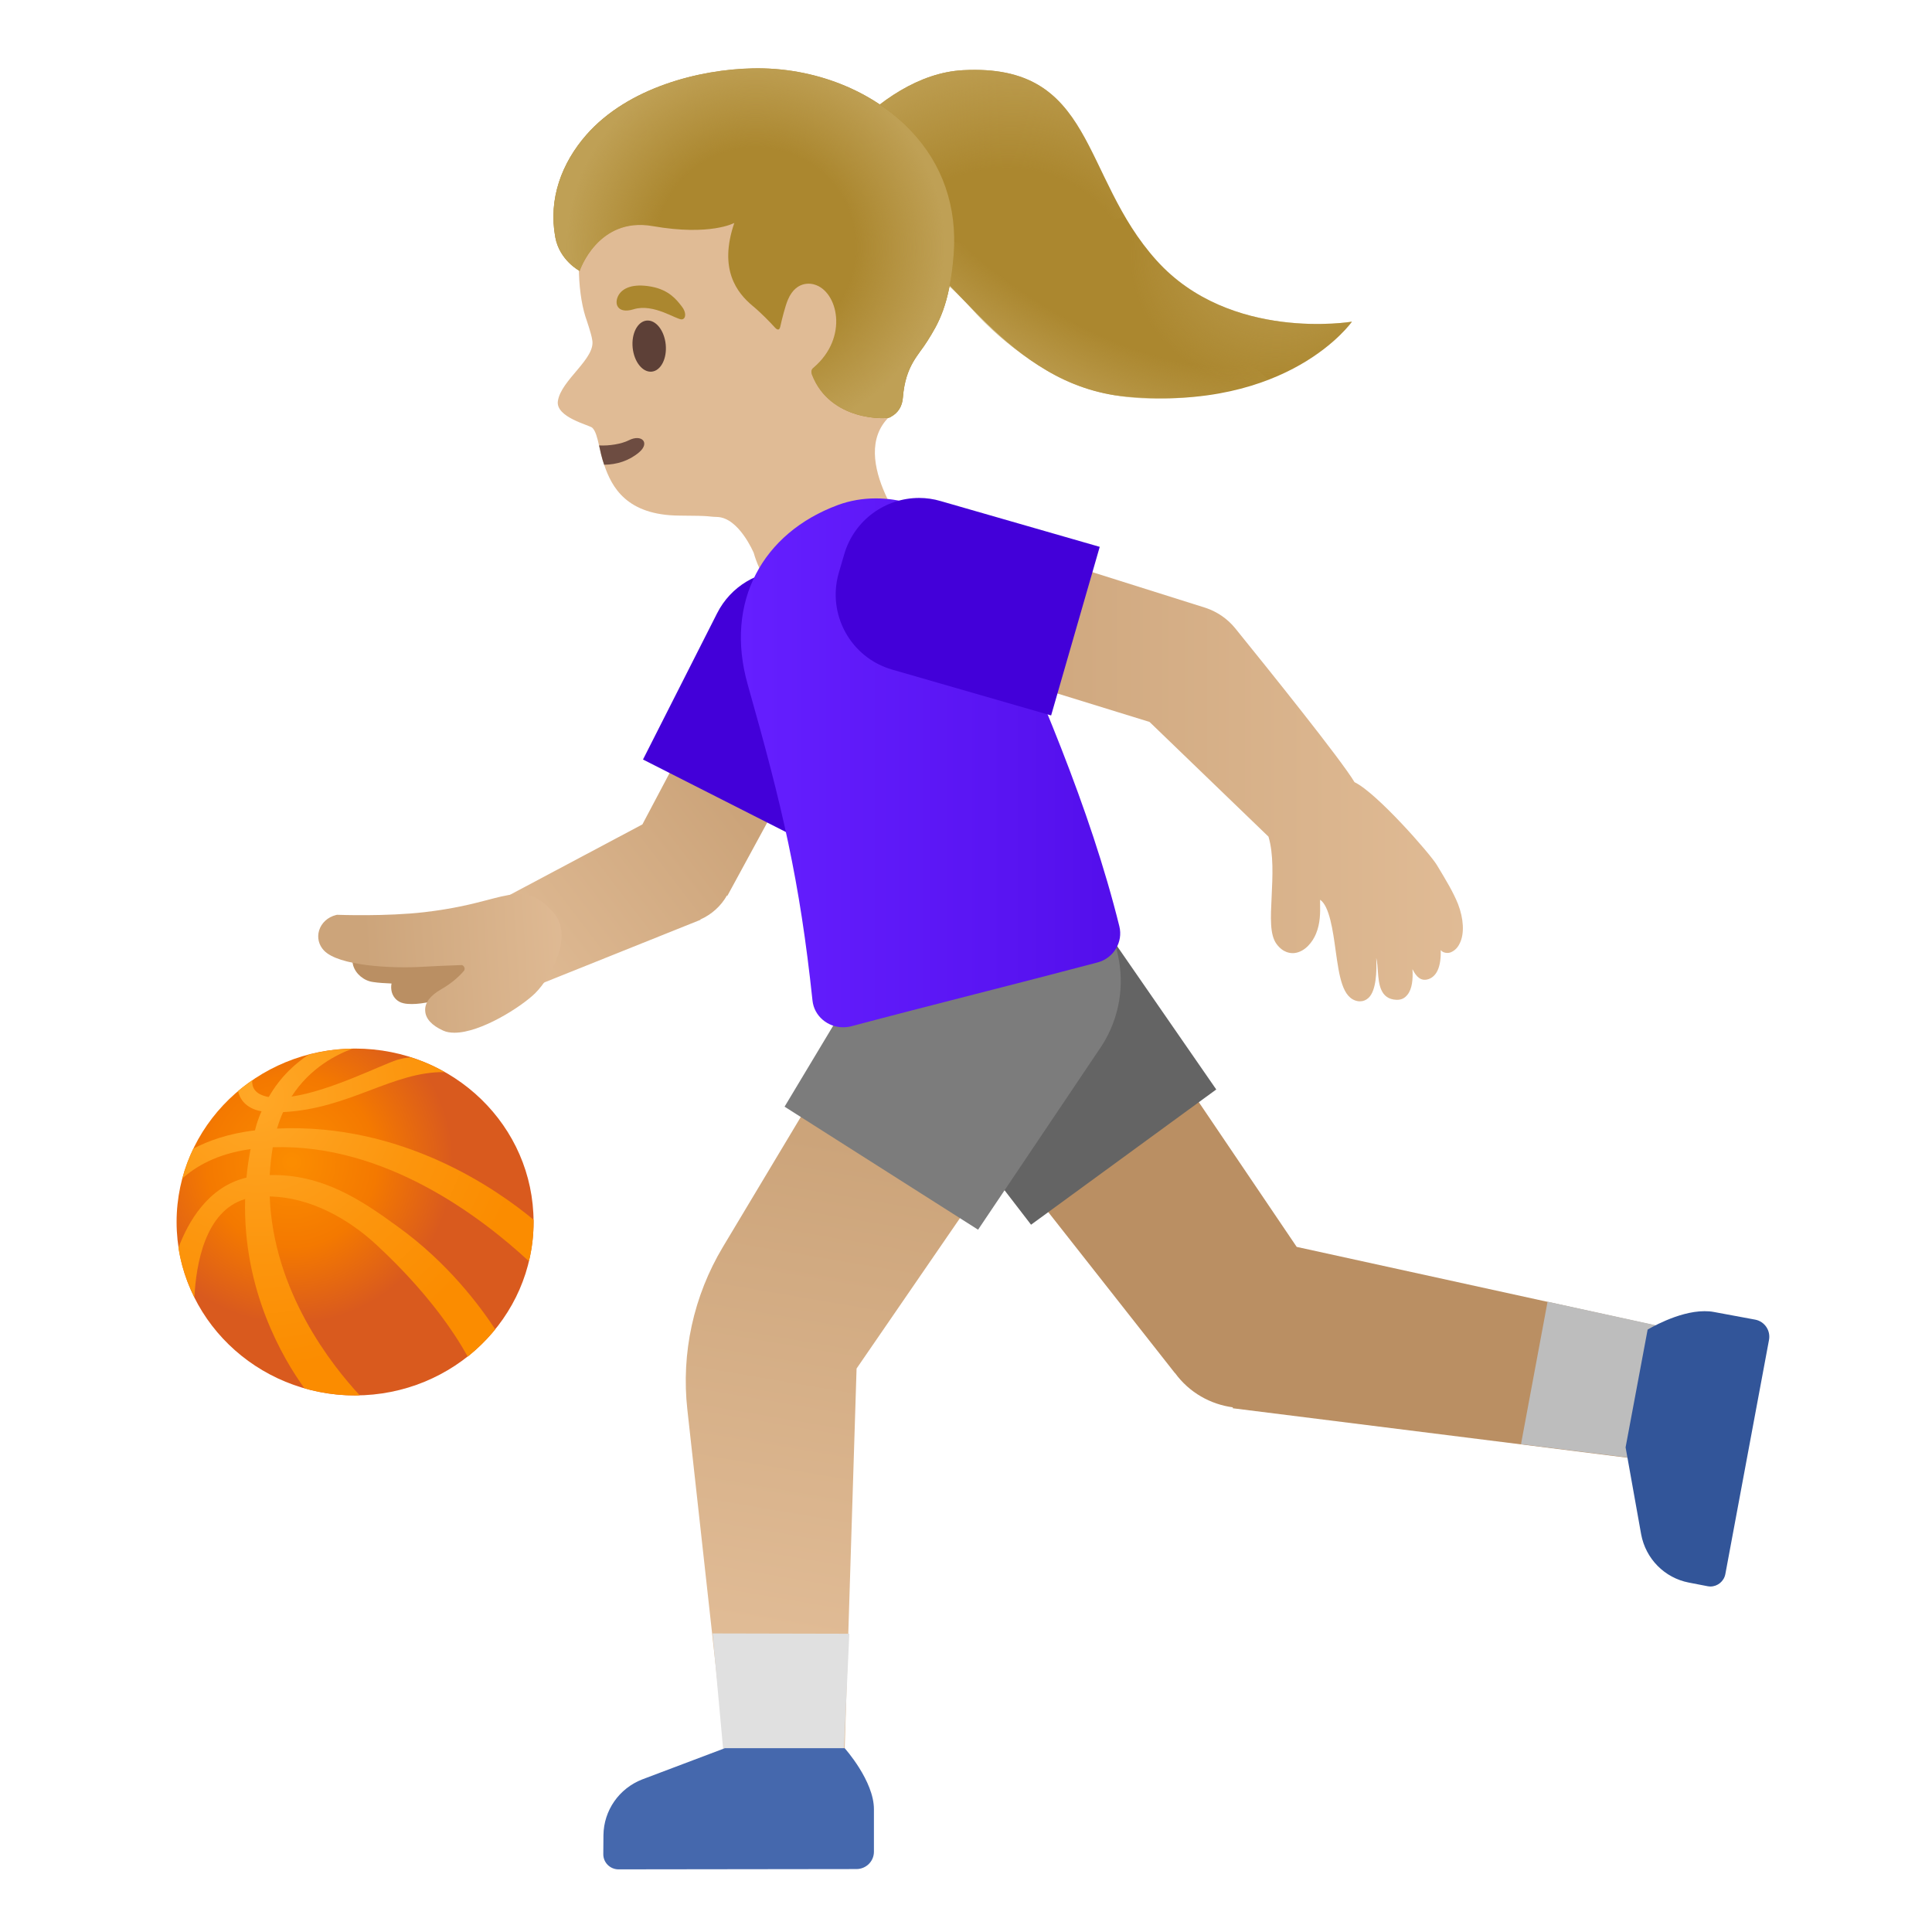 <svg viewBox="0 0 128 128" xmlns="http://www.w3.org/2000/svg">
  <defs>
    <linearGradient id="arm_2_" gradientTransform="matrix(1 0 0 -1 0 0)" gradientUnits="userSpaceOnUse" x1="32.579" x2="47.509" y1="-63.447" y2="-52.005">
      <stop offset="0" stop-color="#E0BB95"/>
      <stop offset="1" stop-color="#CCA47A"/>
    </linearGradient>
    <linearGradient id="hand_1_" gradientTransform="matrix(1 0 0 -1 0 0)" gradientUnits="userSpaceOnUse" x1="38.188" x2="24.235" y1="-63.444" y2="-64.328">
      <stop offset="0" stop-color="#E0BB95"/>
      <stop offset="1" stop-color="#CCA47A"/>
    </linearGradient>
    <linearGradient id="leg_1_" gradientTransform="matrix(1 0 0 -1 0 0)" gradientUnits="userSpaceOnUse" x1="59.182" x2="53.693" y1="-76.202" y2="-108.388">
      <stop offset="0" stop-color="#CCA47A"/>
      <stop offset="1" stop-color="#E0BB95"/>
    </linearGradient>
    <linearGradient id="shirt_3_" gradientTransform="matrix(1 0 0 -1 0 0)" gradientUnits="userSpaceOnUse" x1="49.085" x2="74.217" y1="-50.54" y2="-50.54">
      <stop offset="0" stop-color="#651FFF"/>
      <stop offset="0.705" stop-color="#5914F2"/>
      <stop offset="1" stop-color="#530EEB"/>
    </linearGradient>
    <radialGradient id="SVGID_4_" cx="19.318" cy="76.983" gradientUnits="userSpaceOnUse" r="12.764">
      <stop offset="0.017" stop-color="#FB8C00"/>
      <stop offset="0.442" stop-color="#F47900"/>
      <stop offset="0.838" stop-color="#D95A1E"/>
    </radialGradient>
    <linearGradient id="arm_3_" gradientTransform="matrix(1 0 0 -1 0 0)" gradientUnits="userSpaceOnUse" x1="62.761" x2="96.922" y1="-51.041" y2="-51.041">
      <stop offset="6.800000e-03" stop-color="#CCA47A"/>
      <stop offset="1" stop-color="#E0BB95"/>
    </linearGradient>
    <radialGradient id="hairHighlights_2_" cx="48.767" cy="-19.843" gradientTransform="matrix(0.998 -0.07 -0.07 -0.998 0 0)" gradientUnits="userSpaceOnUse" r="12.557">
      <stop offset="0.526" stop-color="#BFA055" stop-opacity="0"/>
      <stop offset="1" stop-color="#BFA055"/>
    </radialGradient>
    <radialGradient id="SVGID_5_" cx="17.033" cy="-72.678" gradientTransform="matrix(1 0 0 -1 0 0)" gradientUnits="userSpaceOnUse" r="21.549">
      <stop offset="0.017" stop-color="#FFA726"/>
      <stop offset="0.494" stop-color="#FC950D"/>
      <stop offset="0.838" stop-color="#FB8C00"/>
    </radialGradient>
    <radialGradient id="SVGID_6_" cx="17.033" cy="-72.678" gradientTransform="matrix(1 0 0 -1 0 0)" gradientUnits="userSpaceOnUse" r="21.549">
      <stop offset="0.017" stop-color="#FFA726"/>
      <stop offset="0.494" stop-color="#FC950D"/>
      <stop offset="0.838" stop-color="#FB8C00"/>
    </radialGradient>
    <radialGradient id="SVGID_7_" cx="17.033" cy="-72.678" gradientTransform="matrix(1 0 0 -1 0 0)" gradientUnits="userSpaceOnUse" r="21.549">
      <stop offset="0.017" stop-color="#FFA726"/>
      <stop offset="0.494" stop-color="#FC950D"/>
      <stop offset="0.838" stop-color="#FB8C00"/>
    </radialGradient>
    <radialGradient id="SVGID_8_" cx="17.033" cy="-72.678" gradientTransform="matrix(1 0 0 -1 0 0)" gradientUnits="userSpaceOnUse" r="21.549">
      <stop offset="0.017" stop-color="#FFA726"/>
      <stop offset="0.494" stop-color="#FC950D"/>
      <stop offset="0.838" stop-color="#FB8C00"/>
    </radialGradient>
    <radialGradient id="SVGID_1_" cx="17.464" cy="-53.945" gradientTransform="matrix(0.846 -0.991 -0.941 -0.698 0 0)" gradientUnits="userSpaceOnUse" r="14.408">
      <stop offset="0.526" stop-color="#BFA055" stop-opacity="0"/>
      <stop offset="1" stop-color="#BFA055"/>
    </radialGradient>
    <radialGradient id="SVGID_2_" cx="-24.71" cy="64.409" gradientTransform="matrix(-0.799 1.023 1.019 0.639 0 0)" gradientUnits="userSpaceOnUse" r="15.408">
      <stop offset="0" stop-color="#BFA055"/>
      <stop offset="0.526" stop-color="#BFA055" stop-opacity="0"/>
    </radialGradient>
    <radialGradient id="SVGID_3_" cx="-19.578" cy="21.579" gradientTransform="matrix(-0.797 1.025 2.644 1.641 0 0)" gradientUnits="userSpaceOnUse" r="8.802">
      <stop offset="0.526" stop-color="#BFA055" stop-opacity="0"/>
      <stop offset="1" stop-color="#BFA055"/>
    </radialGradient>
  </defs>
  <path id="head" d="M36.96,26.58 C36.81,27.65 39.05,28.16 39.24,28.34 C39.46,28.55 39.57,28.99 39.69,29.52 C39.77,29.9 39.87,30.34 40.02,30.78 L40.03,30.8 C40.53,32.27 41.51,34.14 45.02,34.16 C47.33,34.17 46.79,34.23 47.51,34.25 C48.96,34.29 49.94,36.64 49.94,36.64 C49.94,36.64 51.21,41.57 55.1,40.06 C59.53,38.35 60.52,35.78 60.52,35.78 C60.52,35.78 56.06,30.37 58.92,27.61 C59.13,27.41 59.09,27.07 59.19,26.8 C59.61,25.78 59.94,24.48 60.17,23.07 C60.23,22.7 60.29,22.32 60.34,21.94 L60.34,21.93 C60.57,20.07 60.62,18.1 60.49,16.38 C60.4,14.96 60.16,13.7 59.81,12.79 C59.81,12.78 59.8,12.78 59.8,12.77 C59.71,12.58 59.63,12.4 59.53,12.24 C59.48,12.14 59.42,12.06 59.37,11.98 C59.21,11.77 59.05,11.55 58.88,11.35 C56.34,8.31 51.88,6.14 47.92,6.36 C47.4,6.39 46.89,6.45 46.39,6.58 C46.04,6.67 45.7,6.76 45.37,6.87 C40.98,8.32 38.79,12 38.4,16.4 C38.39,16.46 38.39,16.52 38.39,16.58 C38.37,16.84 38.36,17.11 38.36,17.37 C38.36,17.47 38.35,17.56 38.35,17.65 C38.35,18.91 38.51,20.1 38.79,20.99 C38.84,21.13 39.19,22.16 39.23,22.49 C39.52,23.74 37.16,25.16 36.96,26.58 Z" fill="#E0BB95"/>
  <path id="mouth" d="M39.69,29.51 C39.77,29.89 39.87,30.33 40.02,30.77 L40.03,30.79 C40.87,30.78 41.68,30.53 42.35,29.96 C43.08,29.33 42.51,28.74 41.66,29.17 C41.19,29.41 40.36,29.55 39.69,29.51 Z" fill="#6D4C41"/>
  <path id="eye" d="M44.105,22.82 C44.199,23.755 43.785,24.561 43.181,24.622 C42.576,24.683 42.01,23.975 41.916,23.04 C41.822,22.106 42.236,21.3 42.841,21.239 C43.445,21.178 44.011,21.886 44.105,22.82 Z" fill="#5D4037"/>
  <path id="eyebrow" d="M41.98,20.49 C40.91,20.82 40.65,20.12 40.99,19.54 C41.25,19.11 41.89,18.76 43.15,18.99 C44.34,19.21 44.84,19.88 45.16,20.29 C45.49,20.7 45.45,21.12 45.18,21.16 C44.83,21.2 43.31,20.08 41.98,20.49 Z" fill="#AB872F"/>
  <path id="hair_2_" d="M76.63,17.26 C71.56,11.64 72.58,4.18 63.8,4.65 C58,4.96 53,12.2 52.97,14.32 C52.9,18.42 58.28,16.73 60.11,16.93 C62.81,17.22 66.63,25.55 74.61,26.28 C85.41,27.27 89.57,21.31 89.57,21.31 C89.57,21.31 81.51,22.68 76.63,17.26 Z" fill="#AB872F"/>
  <path d="M74.54,14.37 C71.63,9.39 71.13,4.26 63.8,4.65 C58,4.96 53,12.2 52.97,14.32 C52.9,18.42 58.28,16.73 60.11,16.93 C62.8,17.22 74.54,14.37 74.54,14.37 Z" fill="url(#SVGID_1_)"/>
  <path d="M76.63,17.26 C75.36,15.86 74.39,14.2 73.53,12.48 C72.77,10.95 72.19,9.56 70.13,9.5 C66.87,9.41 62.95,11.85 61.05,15.15 C60.48,16.14 60.29,16.92 60.99,17.41 C61.49,17.76 62,18.03 62.45,18.47 C63.47,19.45 64.41,20.51 65.43,21.49 C67.88,23.84 70.79,25.93 74.61,26.28 C85.41,27.27 89.57,21.31 89.57,21.31 C89.57,21.31 81.51,22.68 76.63,17.26 Z" fill="url(#SVGID_2_)"/>
  <path d="M84.05,25.15 C84.05,25.15 75.77,28.32 69.53,24.65 C67.03,23.18 65.32,21.55 64.28,20.35 C63.37,19.31 59.32,15.51 57.14,15.51 C57.14,15.51 72.69,15.16 84.05,25.15 Z" fill="url(#SVGID_3_)"/>
  <path id="hair_3_" d="M60.35,8.66 C57.82,5.98 53.9,4.44 49.86,4.53 C46.34,4.6 41.61,5.8 38.86,8.92 C37.21,10.8 36.32,13.18 36.79,15.72 C37.07,17.25 38.4,17.95 38.4,17.95 C38.4,17.95 39.61,14.34 43.24,14.98 C47.06,15.65 48.65,14.77 48.65,14.77 C47.6,17.84 48.82,19.4 49.87,20.27 C50.47,20.77 51.03,21.36 51.35,21.71 C51.52,21.89 51.64,21.87 51.69,21.66 C51.8,21.17 52.02,20.28 52.2,19.86 C52.8,18.44 53.95,18.85 53.95,18.85 C55.5,19.28 56.26,22.35 53.9,24.36 C53.84,24.41 53.68,24.53 53.8,24.84 C55.01,27.93 58.75,27.78 58.97,27.65 C58.97,27.65 58.98,27.65 58.98,27.64 C59,27.63 59.01,27.62 59.03,27.61 C59.51,27.35 59.78,26.91 59.82,26.33 C59.99,24.21 60.86,23.54 61.45,22.58 C62.14,21.48 62.92,20.22 63.18,16.89 C63.43,13.72 62.45,10.88 60.35,8.66 Z" fill="#AB872F"/>
  <path id="hairHighlights_1_" d="M60.35,8.66 C57.82,5.98 53.9,4.44 49.86,4.53 C46.34,4.6 41.61,5.8 38.86,8.92 C37.21,10.8 36.32,13.18 36.79,15.72 C37.07,17.25 38.4,17.95 38.4,17.95 C38.4,17.95 39.61,14.34 43.24,14.98 C47.06,15.65 48.65,14.77 48.65,14.77 C47.6,17.84 48.82,19.4 49.87,20.27 C50.47,20.77 51.03,21.36 51.35,21.71 C51.52,21.89 51.64,21.87 51.69,21.66 C51.8,21.17 52.02,20.28 52.2,19.86 C52.8,18.44 53.95,18.85 53.95,18.85 C55.5,19.28 56.26,22.35 53.9,24.36 C53.84,24.41 53.68,24.53 53.8,24.84 C55.01,27.93 58.75,27.78 58.97,27.65 C58.97,27.65 58.98,27.65 58.98,27.64 C59,27.63 59.01,27.62 59.03,27.61 C59.51,27.35 59.78,26.91 59.82,26.33 C59.99,24.21 60.86,23.54 61.45,22.58 C62.14,21.48 62.92,20.22 63.18,16.89 C63.43,13.72 62.45,10.88 60.35,8.66 Z" fill="url(#hairHighlights_2_)"/>
  <path id="tone_1_" d="M37.61,61.87 L37.24,60.53 C37.17,60.29 36.94,60.13 36.69,60.17 C33.08,60.66 24.59,61.88 23.83,62.57 C23.4,62.96 23.25,63.47 23.4,63.97 C23.57,64.53 24.11,64.98 24.71,65.06 C25.07,65.12 25.54,65.14 25.94,65.16 C25.9,65.36 25.91,65.55 25.96,65.74 C26.07,66.12 26.36,66.39 26.74,66.47 C26.91,66.51 27.09,66.52 27.29,66.52 C30.26,66.52 36.62,62.88 37.37,62.44 C37.58,62.32 37.67,62.09 37.61,61.87 Z" fill="#BA8F63"/>
  <path id="arm_1_" d="M48.81,42.81 L42.56,54.62 C42.55,54.62 42.55,54.63 42.54,54.63 L31.8,60.34 C29.96,61.22 31.79,65.97 33.66,65.97 C33.82,65.97 33.98,65.93 34.14,65.86 L46.41,60.94 L46.4,60.92 C47.16,60.58 47.77,60.02 48.16,59.33 L48.19,59.35 L55.31,46.26 L48.81,42.81 Z" fill="url(#arm_2_)"/>
  <path id="hand" d="M36.71,60.51 C35.45,59.03 34.5,59.11 33.19,59.4 C32.89,59.47 32.58,59.55 32.24,59.64 C31.28,59.89 30.08,60.2 28.15,60.43 C25.58,60.73 22.45,60.61 22.42,60.61 C22.37,60.6 22.32,60.61 22.27,60.62 C21.71,60.76 21.29,61.15 21.14,61.65 C21,62.12 21.12,62.61 21.46,62.97 C22.42,63.99 25.92,64.18 28.04,64.05 C28.64,64.01 29.69,63.97 30.53,63.94 C30.65,63.91 30.74,64.03 30.76,64.08 C30.78,64.13 30.81,64.23 30.73,64.33 C30.34,64.78 29.84,65.19 29.25,65.53 C28.5,65.96 28.14,66.43 28.17,66.96 C28.19,67.49 28.61,67.94 29.36,68.28 C29.58,68.38 29.83,68.42 30.11,68.42 C31.86,68.42 34.54,66.7 35.45,65.81 C36.58,64.69 37.96,61.97 36.71,60.51 Z" fill="url(#hand_1_)"/>
  <path id="shirt" d="M55.53,38.9 L54.46,38.36 C53.71,37.97 52.91,37.79 52.13,37.79 C50.24,37.79 48.42,38.83 47.51,40.63 L42.6,50.32 L52.89,55.54 L57.8,45.85 C59.09,43.3 58.07,40.19 55.53,38.9 Z" fill="#4300D9"/>
  <path id="tone" d="M85.91,82.61 L71.26,60.95 L60.44,68.85 L77.84,90.97 L77.85,90.97 C78.8,92.27 80.2,93.04 81.68,93.24 L81.67,93.3 L108.48,96.66 L110.11,87.91 L85.91,82.61 Z" fill="#BA8F63"/>
  <path id="sock" d="M102.53,86.24 L100.77,95.68 L108.47,96.64 L110.1,87.89 Z" fill="#BDBDBD"/>
  <path id="leg" d="M60.54,61.51 L47.89,82.62 C45.95,85.86 45.12,89.65 45.54,93.4 L48.28,118.18 L55.89,118.2 L56.75,90.67 L71.85,68.7 L60.54,61.51 Z" fill="url(#leg_1_)"/>
  <path id="sock_1_" d="M47.21,108.22 L47.98,116.65 L55.88,116.67 L56.27,108.24 Z" fill="#E0E0E0"/>
  <path d="M72.21,60.08 C70.65,57.95 68.23,56.82 65.77,56.82 C64.14,56.82 62.5,57.32 61.08,58.35 C57.53,60.94 56.75,65.93 59.34,69.48 L68.31,81.14 L80.58,72.18 L72.21,60.08 Z" fill="#646464"/>
  <path d="M70.56,58.26 C69.22,57.42 67.74,57.02 66.28,57.02 C63.65,57.02 61.07,58.33 59.55,60.71 L51.98,73.32 L64.8,81.47 L73.01,69.26 C75.37,65.55 74.27,60.62 70.56,58.26 Z" fill="#7C7C7C"/>
  <path id="shirt_1_" d="M74.16,61.37 C72.21,53.5 68.79,45.63 65.27,37.76 C64.09,34.79 61.05,33.02 58.03,33.02 C57.17,33.02 56.32,33.16 55.51,33.46 C50.54,35.3 47.98,39.87 49.54,45.36 C51.84,53.48 52.98,58.3 53.83,66.29 C53.94,67.32 54.84,68.06 55.86,68.06 C56.04,68.06 56.22,68.04 56.41,67.99 C61.6,66.61 67.45,65.16 72.73,63.76 C73.77,63.48 74.42,62.42 74.16,61.37 Z" fill="url(#shirt_3_)"/>
  <path id="arm" d="M96.6,59.9 L96.6,59.9 C96.28,59.1 95.8,58.31 95.19,57.3 C94.72,56.53 91.2,52.52 89.74,51.82 C88.86,50.34 84.01,44.31 81.84,41.63 C81.33,41 80.65,40.53 79.87,40.27 L65.59,35.77 C65.46,35.73 65.33,35.74 65.21,35.8 C65.09,35.86 65,35.97 64.96,36.1 L62.78,43.18 C62.7,43.44 62.85,43.72 63.11,43.8 L76.16,47.83 C78.27,49.86 83.34,54.75 84.04,55.43 C84.39,56.6 84.31,58.08 84.25,59.39 C84.18,60.81 84.12,61.93 84.58,62.55 C85.02,63.14 85.52,63.17 85.78,63.14 C86.47,63.05 86.97,62.4 87.19,61.86 C87.48,61.16 87.47,60.44 87.46,59.91 C87.46,59.82 87.46,59.71 87.46,59.61 C88.08,60.03 88.31,61.66 88.49,62.98 C88.73,64.68 88.93,66.15 89.96,66.33 C90.01,66.34 90.06,66.34 90.11,66.34 C90.32,66.34 90.51,66.26 90.67,66.11 C91.18,65.63 91.22,64.37 91.18,63.46 C91.25,63.77 91.27,64.08 91.29,64.39 C91.35,65.16 91.43,66.2 92.52,66.24 C92.85,66.25 93.07,66.13 93.25,65.9 C93.56,65.52 93.62,64.87 93.58,64.21 C93.84,64.73 94.15,65.03 94.64,64.87 C94.82,64.81 95.08,64.66 95.25,64.28 C95.41,63.93 95.47,63.45 95.45,62.95 C95.51,63.01 95.57,63.06 95.65,63.09 C95.77,63.14 95.95,63.15 96.07,63.11 C96.27,63.04 96.54,62.88 96.72,62.48 C97.03,61.85 96.97,60.86 96.6,59.9 Z" fill="url(#arm_3_)"/>
  <path id="shirt_2_" d="M62.33,33.2 C61.86,33.06 61.37,32.99 60.9,32.99 C58.65,32.99 56.59,34.46 55.93,36.73 L55.57,37.96 C54.78,40.7 56.36,43.57 59.1,44.36 L69.64,47.4 L72.86,36.23 L62.33,33.2 Z" fill="#4300D9"/>
  <path id="shoe" d="M55.96,115.82 L48.03,115.82 L42.55,117.89 C41.01,118.49 40,119.95 39.98,121.58 L39.97,122.85 C39.97,123.4 40.42,123.85 40.98,123.85 L56.74,123.83 C57.38,123.83 57.9,123.32 57.9,122.68 L57.9,119.88 C57.91,117.99 55.96,115.82 55.96,115.82 Z" fill="#4568AD"/>
  <path id="shoe_1_" d="M116.29,87.43 L113.54,86.92 C113.33,86.88 113.13,86.87 112.92,86.87 C111.16,86.87 109.16,88.09 109.16,88.09 L107.7,95.89 L108.73,101.65 C109.03,103.27 110.28,104.54 111.89,104.85 L113.13,105.09 C113.19,105.1 113.26,105.11 113.32,105.11 C113.79,105.11 114.22,104.77 114.31,104.28 L117.2,88.78 C117.32,88.15 116.91,87.55 116.29,87.43 Z" fill="#325599"/>
  <path d="M35.35,80.96 C35.35,87.3 30.05,92.45 23.52,92.45 C16.99,92.45 11.7,87.3 11.7,80.96 C11.7,74.62 17,69.47 23.52,69.47 C30.06,69.47 35.35,74.61 35.35,80.96 Z" fill="url(#SVGID_4_)"/>
  <path d="M23.83,92.44 C23.73,92.45 23.62,92.45 23.52,92.45 C22.36,92.45 21.23,92.28 20.18,91.98 L20.17,91.98 C18.74,90 16.08,85.48 16.24,79.44 C16.25,78.98 16.28,78.5 16.33,78.02 C16.38,77.4 16.48,76.78 16.6,76.14 C16.67,75.76 16.76,75.38 16.86,74.99 C16.87,74.96 16.88,74.93 16.89,74.9 C17,74.44 17.15,74.02 17.32,73.64 L17.33,73.64 C17.47,73.29 17.62,72.98 17.79,72.69 L17.8,72.69 C18.6,71.28 19.65,70.4 20.44,69.88 C21.37,69.63 22.35,69.49 23.35,69.48 C22.34,69.85 20.55,70.72 19.31,72.66 C19.1,72.97 18.91,73.32 18.76,73.69 L18.75,73.69 C18.6,74.02 18.47,74.39 18.35,74.78 C18.26,75.07 18.18,75.39 18.12,75.72 C18.1,75.82 18.08,75.93 18.07,76.02 C17.97,76.65 17.9,77.25 17.87,77.85 C17.84,78.33 17.84,78.81 17.87,79.28 C18.11,85.58 22,90.47 23.83,92.44 Z" fill="url(#SVGID_5_)"/>
  <path d="M29.46,71.03 C26.02,70.98 23.18,73.45 18.77,73.68 L18.76,73.68 C18.54,73.69 18.33,73.7 18.1,73.7 C17.81,73.7 17.57,73.68 17.34,73.63 L17.33,73.63 C16.24,73.43 15.88,72.77 15.77,72.29 C16.07,72.03 16.39,71.79 16.71,71.57 C16.68,72.01 16.86,72.51 17.8,72.68 L17.81,72.68 C18.02,72.71 18.26,72.72 18.55,72.72 C18.79,72.72 19.05,72.69 19.32,72.65 C21.85,72.29 25.27,70.55 26.31,70.22 C26.61,70.13 26.93,70.07 27.22,70.05 C28.01,70.3 28.76,70.62 29.46,71.03 Z" fill="url(#SVGID_6_)"/>
  <path d="M32.81,88.07 C32.28,88.73 31.67,89.33 30.99,89.88 C30.07,88.23 28.29,85.58 24.96,82.49 C23.08,80.74 20.54,79.32 17.88,79.27 C17.58,79.25 17.27,79.26 16.97,79.29 C16.71,79.31 16.47,79.36 16.24,79.44 C13.59,80.23 12.99,83.75 12.88,85.95 C12.37,84.93 12,83.83 11.82,82.67 C12.46,80.97 13.78,78.62 16.33,78.02 C16.54,77.97 16.75,77.93 16.98,77.91 C17.28,77.88 17.59,77.86 17.88,77.85 C21.36,77.78 23.92,79.49 26.37,81.28 C29.7,83.68 31.81,86.55 32.81,88.07 Z" fill="url(#SVGID_7_)"/>
  <path d="M35.35,80.81 L35.35,80.96 C35.35,81.86 35.25,82.72 35.04,83.56 C31.9,80.65 25.51,75.76 18.08,76.01 C17.85,76.02 17.62,76.03 17.39,76.05 C17.12,76.07 16.86,76.1 16.61,76.13 C14.36,76.44 12.94,77.3 12.08,78.08 C12.26,77.39 12.51,76.73 12.81,76.1 C13.76,75.6 15.1,75.1 16.9,74.89 C17.09,74.86 17.28,74.85 17.47,74.83 C17.77,74.81 18.06,74.79 18.36,74.77 C26.62,74.39 32.88,78.76 35.35,80.81 Z" fill="url(#SVGID_8_)"/>
</svg>